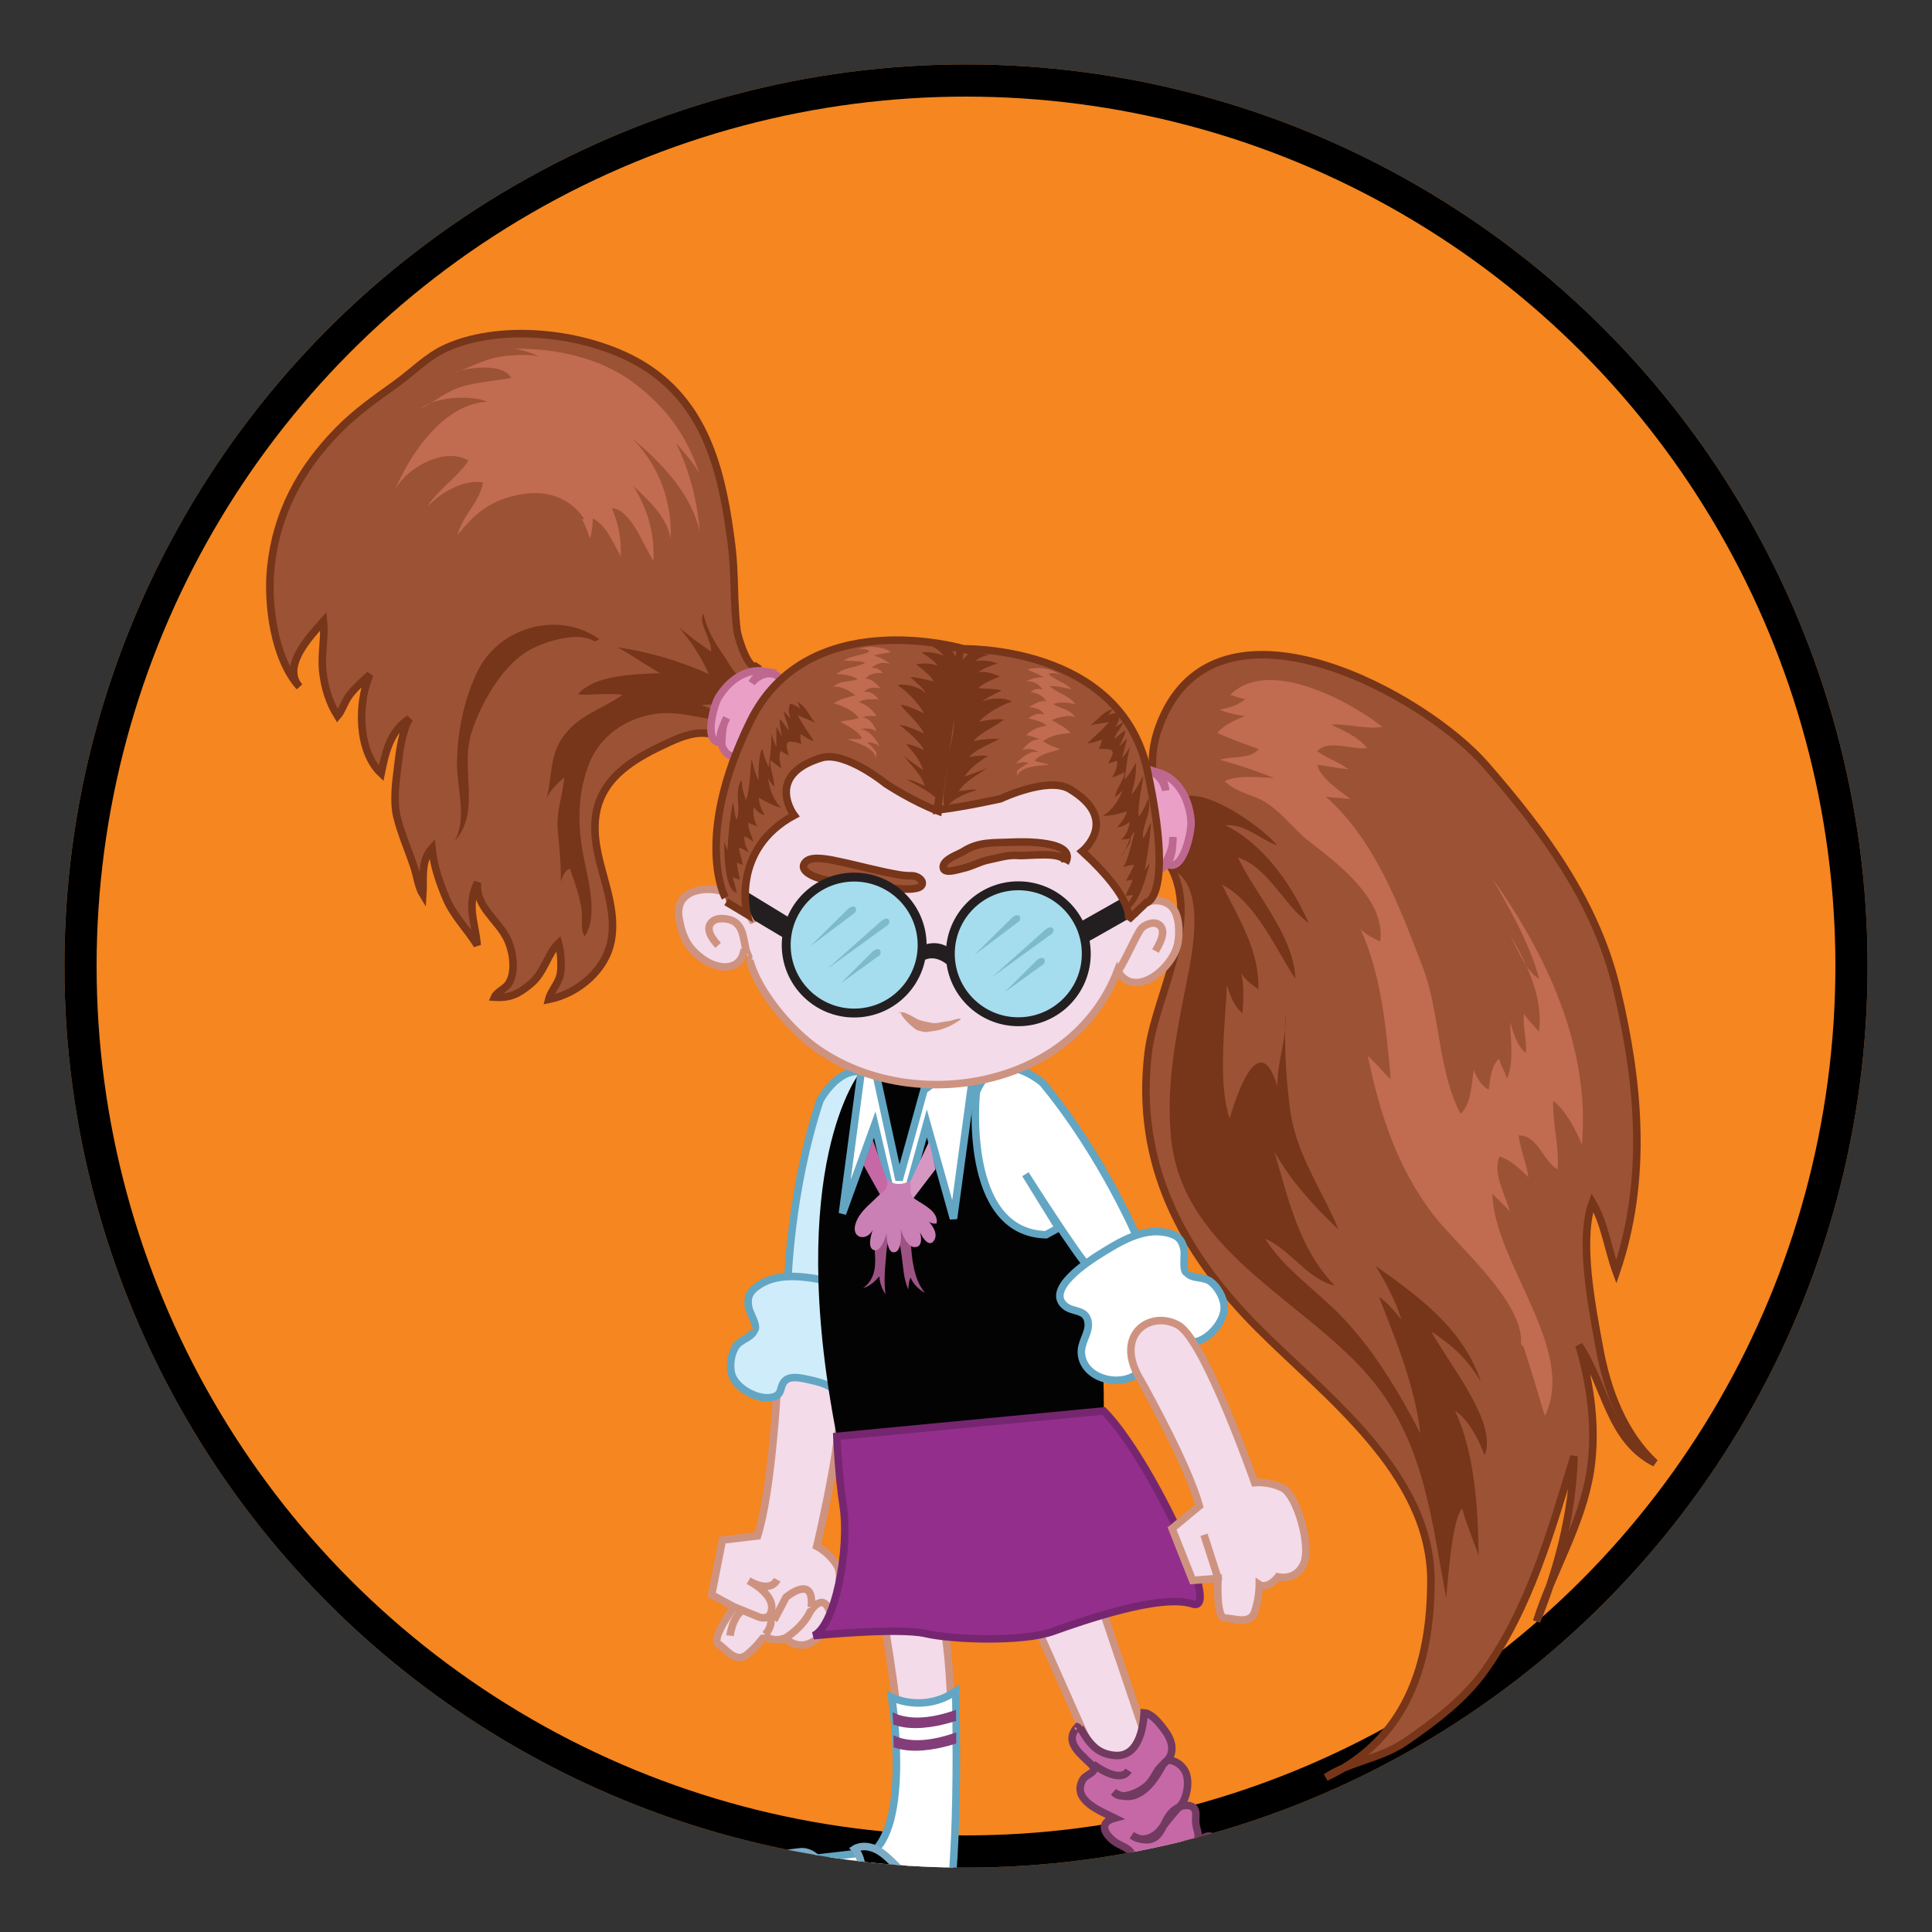 <?xml version="1.0" encoding="utf-8"?>
<!-- Generator: Adobe Illustrator 16.0.3, SVG Export Plug-In . SVG Version: 6.00 Build 0)  -->
<!DOCTYPE svg PUBLIC "-//W3C//DTD SVG 1.1//EN" "http://www.w3.org/Graphics/SVG/1.1/DTD/svg11.dtd">
<svg version="1.1" id="Layer_1" xmlns="http://www.w3.org/2000/svg" xmlns:xlink="http://www.w3.org/1999/xlink" x="0px" y="0px"
	 width="300px" height="300px" viewBox="0 0 300 300" enable-background="new 0 0 300 300" xml:space="preserve">
<rect x="0" y="0" width="300" height="300" fill="#333333" stroke="none"/>
<g>
	<defs>
		<circle id="SVGID_1_" cx="150" cy="150" r="140"/>
	</defs>
	<clipPath id="SVGID_2_">
		<use xlink:href="#SVGID_1_"  overflow="visible"/>
	</clipPath>
	
		<circle clip-path="url(#SVGID_2_)" fill="#F58620" stroke="#000000" stroke-width="10" stroke-linecap="round" stroke-linejoin="round" stroke-miterlimit="10" cx="150" cy="150" r="140"/>
	<g clip-path="url(#SVGID_2_)">
		<g>
			<path fill="#9B5235" stroke="#773519" stroke-width="1.167" d="M117.811,103.115c-1.354,1.998-3.245-4.171-3.373-5.223
				c-0.545-4.377-0.276-8.831-0.832-13.236c-1.357-10.699-3.652-21.488-13.377-27.697c-8.162-5.208-21.9-6.947-30.833-2.982
				c-3.069,1.361-5.216,3.701-7.897,5.625c-3.229,2.323-6.21,4.388-9,7.239c-5.881,6.007-9.598,12.872-10.457,21.357
				c-0.565,5.586,0.52,14.09,4.463,18.454c-2.853-3.226,1.729-7.92,3.722-10.192c0.261,2.581-0.412,5.208-0.098,7.875
				c0.285,2.416,0.978,4.757,2.285,6.845c0.647-0.731,1.052-2.088,1.696-3.009c0.941-1.355,2.178-2.339,3.326-3.43
				c-1.921,4.314-1.95,11.849,1.747,15.355c0.654-3.195,1.381-6.604,4.401-8.503c-1.13,1.798-1.547,5.074-1.794,7.181
				c-0.308,2.611-0.765,5.607-0.127,8.155c0.664,2.652,1.785,5.149,2.638,7.735c0.444,1.352,0.65,3.099,1.359,4.244
				c0.176-2.466-0.413-5.137,1.409-7.183c0.249,2.595,1.176,5.313,2.18,7.71c1.18,2.816,3.29,4.785,4.851,7.337
				c-0.316-3.738-1.693-5.938,0.039-9.75c-0.352,3.948,3.376,5.844,4.774,9.127c0.759,1.787,1.189,4.648,0.136,6.462
				c-0.55,0.952-1.905,1.373-2.271,2.233c2.416,0.164,3.702-0.475,5.59-2.031c2.168-1.781,2.626-4.686,4.359-6.351
				c0.347,1.271,0.452,3.019,0.349,4.334c-0.136,1.774-1.489,2.873-1.875,4.403c4.583-0.908,9.043-4.654,9.765-9.475
				c1-6.659-3.479-12.655-2.421-19.272c0.963-5.988,6.286-8.865,11.45-11.23c2.012-0.919,4.24-1.75,6.448-1.226
				c1.458,0.342,2.799,1.213,4.236,1.588c0.224,0.007-0.145-0.11-0.2-0.186"/>
			<path fill="#C16B51" d="M90.266,80.658c0.195,0.053,0.322,0,0.39-0.162c-2.251-3.324-5.93-4.458-9.906-3.708
				c-4.56,0.857-7.019,2.925-9.718,6.32c0.683-2.97,3.575-5.267,3.947-8.213c-3.314-0.425-6.504,1.639-8.689,3.825
				c1.788-2.746,4.701-4.594,6.454-7.189c-3.575-2.272-9.868,1.184-11.487,4.725c2.282-5.545,7.475-13.5,14.401-13.883
				c-2.611-1.095-8.203-0.744-10.43,1.114c2.425-1.165,4.046-2.787,6.791-3.533c2.404-0.654,4.917-0.838,7.348-1.257
				c-1.119-2.387-7.089-1.733-9.046-0.661c3.016-1.127,5.492-2.646,8.853-2.823c1.41-0.072,4.057-0.342,5.251,0.503
				c-1.519-0.803-2.931-1.324-4.639-1.548c6.25-0.174,13.509,1.407,18.542,5.214c5.159,3.897,8.232,8.079,10.292,14.21
				c-0.992-1.862-2.335-3.196-3.634-4.81c2.181,4.593,3.251,8.867,3.707,13.925c-1.311-6.036-5.964-10.821-10.511-14.619
				c4.142,4.15,6.25,9.899,5.946,15.692c-0.436-3.47-3.446-6.059-5.777-8.335c2.204,3.621,3.336,7.358,3.12,11.672
				c-1.367-1.995-3.504-8.13-6.45-8.19c1.024,2.396,1.514,4.854,1.359,7.473c-1.083-1.901-2.226-4.859-4.32-5.9
				c-0.047,1.098-0.121,2.08-0.426,3.124c-0.365-0.81-0.967-2.972-1.54-3.141"/>
			<path fill="#773519" d="M90.794,145.4c2.241-3.328,0.338-9.395-0.306-13.032c-0.832-4.691-0.769-9.303,0.999-13.812
				c1.699-4.349,5.867-7.135,10.408-7.72c3.79-0.491,6.861,0.841,10.413,1.027c-0.664-1.024-2.166-2.146-3.431-2.293
				c2.102-0.656,5.843,0.666,7.871,1.601c-0.317-0.421-1.144-1.145-1.266-1.706c-0.131-0.602,0.418-0.664,0.446-1.226
				c0.051-0.931-0.109-1.606-0.247-2.635c-1.608-0.606-2.328-2.417-3.262-3.752c-1.548-2.226-2.609-4.039-3.206-6.584
				c-0.853,1.468,1.369,4.129,1.193,5.9c-1.578-1.063-3.627-2.556-5.028-3.819c1.891,2.173,3.508,4.677,4.696,7.322
				c-4.607-2.042-9.18-3.429-14.181-4.157c2.142,1.153,4.389,2.752,6.602,4.016c-3.601,0.183-10.179,0.18-12.742,3.287
				c2.33,0.165,4.631-0.259,6.947,0.073c-3.471,2.421-7.186,3.191-9.6,7.025c-1.748,2.784-1.405,6.011-2.202,9.027
				c0.615-1.408,1.628-2.177,2.713-3.232c-0.218,2.911-1.295,5.255-0.986,8.32c0.265,2.632,0.493,5.235,0.474,7.895
				c0.18-0.79,0.637-1.846,1.377-2.029c0.776,1.994,1.503,4.206,1.829,6.338C90.497,142.47,90.087,144.494,90.794,145.4"/>
			<path fill="#773519" d="M92.373,99.607c-2.676-1.7-8.076,0.066-10.492,1.526c-4.003,2.417-7.229,8.166-8.635,12.508
				c-1.889,5.82,1.542,12.298-2.644,16.953c1.952-3.546,0.379-8.052,0.364-11.864c-0.018-4.814,1.117-10.417,3.294-14.691
				c3.491-6.837,12.644-9.195,18.81-4.784"/>
		</g>
		<path fill="#9B5235" stroke="#773519" stroke-width="1.167" d="M179.849,131.864c8.232,9.006-0.367,21.83-1.552,31.56
			c-2.09,17.169,5.169,30.906,17.082,42.845c10.562,10.583,26.806,22.559,26.809,39.143c0.006,13.063-3.861,24.735-16.304,30.573
			c3.686-2.455,8.461-2.877,12.284-5.488c4.424-3.024,9.109-6.542,12.25-10.894c7.127-9.87,10.522-22.154,13.99-33.468
			c-0.188,8.769-2.51,17.515-5.808,25.638c2.471-7.842,7.064-15.08,8.352-23.396c0.991-6.409,0.062-13.378-1.774-19.496
			c4.186,6.255,4.674,14.689,11.808,18.29c-4.875-4.564-7.396-11.177-8.591-17.703c-1.127-6.183-3.297-16.888-1.129-22.76
			c1.903,3.185,2.425,7.303,3.71,10.805c4.912-14.442,3.543-29.358,0.089-43.881c-3.232-13.593-11.288-24.421-20.357-34.839
			c-9.524-10.944-40.496-27.828-49.933-7.87c-2.45,5.177-2.272,9.489-0.515,14.776"/>
		<path fill="#773519" d="M182.315,135.154c5.238,3.018,2.594,14.028,1.632,18.909c-1.466,7.43-2.934,15.198-2.054,23.029
			c2.001,17.818,21.803,25.28,31.65,37.809c7.771,9.882,8.788,21.566,11.021,33.171c0.295-2.89,0.903-12.206,2.479-13.827
			c0.679,2.451,1.673,4.865,2.564,7.249c-0.112-7.224-0.589-15.858-3.68-22.429c2.05,1.241,3.735,4.546,4.594,6.91
			c2.187-5.067-5.945-14.716-8.271-19.233c3.594,2.415,5.398,4.129,7.675,7.715c-2.774-8.198-9.68-13.167-16.326-17.889
			c1.561,2.484,3.129,5.518,4.015,8.353c-1.024-1.286-2.121-2.591-3.478-3.554c2.708,7.035,5.501,13.614,6.427,21.229
			c-3.426-6.624-7.573-13.534-12.854-18.795c-3.954-3.936-8.192-6.705-11.272-11.458c3.98,1.692,6.404,6.177,10.809,7.298
			c-5.576-5.872-7.162-13.323-9.352-20.792c2.71,4.721,6.053,8.375,9.938,12.056c-2.483-6.005-6.388-11.412-7.408-17.955
			c-0.741-4.779-0.992-10.606-0.842-15.475c0.299,3.896-1.332,7.399-1.214,11.263c-2.686-8.96-6.105,0.36-7.421,4.933
			c-1.928-5.573-0.67-14.903-0.431-20.717c0.536,1.67,1.139,3.379,2.416,4.365c0.132-2.007,0.254-4.297-0.178-6.193
			c0.644,1.114,1.867,1.903,2.643,2.474c0.176-6.086-3.103-11.021-5.643-16.246c5.348,2.816,8.337,10.032,11.389,14.622
			c-0.274-6.781-6.149-12.946-8.918-18.836c4.714,1.513,7.172,7.508,10.99,10.171c-2.668-5.926-6.933-12.209-12.964-15.165
			c3.021-0.308,5.371,2.182,8.066,3.132c-2.138-2.746-13.816-11.358-16.413-5.99"/>
		<path fill="#F3DBE9" stroke="#CE9380" stroke-width="1.167" d="M120.659,216.026c0,0-0.834,15.519-3.016,22.462l-5.462,0.65
			l-1.68,8.496l3.476,1.881c0,0-3.648,4.989-2.43,5.774c1.218,0.788,2.663,3.015,4.388,1.682c1.725-1.334,2.907-3.163,2.907-3.163
			s0.556,1.366,3.097,0.559c0,0,1.94,2.119,4.469,0.438c2.523-1.684,4.86-9.536,3.622-11.631c-1.241-2.098-3.201-3.075-3.201-3.075
			s5.49-22.806,3.297-26.961C127.938,208.981,121.449,208.832,120.659,216.026z"/>
		<path fill="#CFECFB" stroke="#62A6C4" stroke-width="1.167" d="M127.317,170.898c0,0,4.356-8.358,10.099-2.413
			c0,0,10.072,19.49-2.026,24.586l-2.205-0.282l1.764-9.636c0,0-3,15.256-3.971,17.157l-8.652-1.196
			C122.326,199.114,122.685,184.888,127.317,170.898z"/>
		<path fill="#CFECFB" stroke="#62A6C4" stroke-width="1.167" d="M116.859,206.573c1.222,0.092-0.407-2.688-0.566-3.394
			c-0.407-1.813,0.147-2.713,1.619-3.668c3.109-2.017,7.285-1.252,10.767-0.594c2.11,0.396,10.091,2.039,7.907,5.635
			c-0.815,1.343-2.993,1.576-2.291,3.791c0.46,1.449,2.18,2.288,2.67,3.91c1.122,3.718-3.485,7.032-6.919,6.089
			c-0.642-1.5,0.583-1.768-0.965-2.876c-0.91-0.649-2.441-1.004-3.529-1.241c-0.974-0.212-2.548-0.591-3.428-0.001
			c-1.214,0.816-0.419,2.216-2,2.691c-2.23,0.675-5.925-1.315-6.519-3.554c-0.341-1.291-0.109-3.087,0.622-4.244
			c0.712-1.12,2.392-1.361,2.863-2.442"/>
		<path fill="#F3DBE9" stroke="#CE9380" stroke-width="1.167" d="M136.522,247.703c0.328,0.987,7.153,39.133,3.041,48.587
			l6.578,2.467c0,0,4.11-36.171-0.821-51.794C140.387,231.342,136.522,247.703,136.522,247.703z"/>
		<polyline fill="#F3DBE9" stroke="#CE9380" stroke-width="1.167" points="156.913,243.43 177.629,290.126 183.88,287.495 
			168.093,240.798 		"/>
		<path fill="#030303" d="M133.563,166.475c0,0-11.84,14.473-3.618,56.565l41.434-2.632c0,0,1.315-47.684-16.44-54.59
			L133.563,166.475z"/>
		<path fill="#FFFFFF" stroke="#62A6C4" stroke-width="1.167" d="M161.89,168.145c0,0-7.093-6.209-10.286,1.418
			c0,0-2.308,21.814,10.817,22.17l1.952-1.063l-5.145-8.338c0,0,8.335,13.125,9.931,14.544l7.626-4.256
			C176.785,192.619,171.288,179.495,161.89,168.145z"/>
		<path fill="#FFFFFF" stroke="#62A6C4" stroke-width="1.167" d="M184.591,197.584c-1.104,0.527-0.6-2.652-0.707-3.369
			c-0.279-1.833-1.124-2.474-2.84-2.828c-3.63-0.75-7.242,1.479-10.249,3.354c-1.82,1.137-8.66,5.567-5.318,8.125
			c1.245,0.953,3.36,0.381,3.509,2.7c0.099,1.517-1.199,2.921-1.067,4.612c0.305,3.875,5.8,5.288,8.661,3.161
			c0.051-1.633-1.189-1.437-0.148-3.03c0.613-0.938,1.91-1.822,2.84-2.437c0.829-0.552,2.155-1.479,3.191-1.246
			c1.428,0.32,1.197,1.91,2.843,1.78c2.322-0.182,5.044-3.377,4.783-5.68c-0.151-1.326-1.021-2.916-2.123-3.729
			c-1.066-0.784-2.722-0.398-3.551-1.236"/>
		<path fill="#F3DBE9" stroke="#CE9380" stroke-width="1.167" d="M121.938,254.367c0,0,2.672-1.57,3.864-4.128
			c0,0,2.216-3.58,3.239,0.683"/>
		<path fill="#F3DBE9" stroke="#CE9380" stroke-width="1.167" d="M120.178,251.603l1.875-3.578c0,0,4.432-3.752,3.922,1.533"/>
		<path fill="#F3DBE9" stroke="#CE9380" stroke-width="1.167" d="M113.359,253.99c0,0,0.509-4.262,3.238-4.433
			c2.728-0.173,4.146,2.022,2.245,4.251"/>
		<path fill="#F3DBE9" stroke="#CE9380" stroke-width="1.167" d="M113.977,249.516l3.472,1.406c0,0,2.216,1.191,2.386-1.195
			c0.172-2.386-3.578-4.262-3.578-4.262s3.24,2.046,4.431-0.171"/>
		<path fill="#942E8C" stroke="#762670" stroke-width="1.167" d="M129.946,223.04c0,0,0.238,5.958,0.971,10.664
			c1.079,6.945-1.313,18.97-4.602,20.286c0,0,13.153-1.316,17.428-0.33c4.278,0.988,15.128,1.316,19.732-0.329
			c4.604-1.644,16.771-5.918,21.705-4.273c4.933,1.645-6.893-23.059-13.8-29.965L129.946,223.04z"/>
		<path fill="#F3DBE9" stroke="#CE9380" stroke-width="1.167" d="M176.579,213.339c0,0,7.714,13.487,9.65,20.504l-4.233,3.509
			l3.195,8.05l3.942-0.307c0,0-0.361,6.171,1.09,6.171s3.873,1.089,4.597-0.97c0.727-2.055,0.727-4.232,0.727-4.232
			s1.21,0.846,2.905-1.211c0,0,2.782,0.726,3.989-2.058c1.21-2.781-1.088-10.645-3.266-11.733c-2.176-1.091-4.355-0.848-4.355-0.848
			s-7.762-22.138-11.854-24.438C178.869,203.473,173.337,206.866,176.579,213.339z"/>
		<line fill="#F3DBE9" stroke="#CE9380" stroke-width="1.167" x1="186.958" y1="238.319" x2="189.254" y2="245.459"/>
		<path fill="#C16B51" d="M236.165,208.735c0.613-6.489-9.884-15.269-13.565-20.054c-5.66-7.355-8.364-15.813-10.214-24.721
			c1.158,0.987,2.497,2.651,3.563,3.635c-0.629-7.541-1.496-16.41-4.705-23.366c0.769,0.917,2.187,1.51,3.073,1.967
			c0.9-6.529-6.664-12.154-11.03-15.543c-2.276-1.769-4.155-4.339-6.494-5.898c-2.073-1.384-4.908-1.659-6.625-3.474
			c2.227-1.008,5.188-0.534,7.643-0.493c-2.693-1.069-5.69-2.056-8.384-2.809c1.999-0.658,4.707-0.043,6.009-1.657
			c-2.11-0.774-4.489-1.605-6.419-2.523c1.062-1.264,2.761-1.999,4.274-2.601c-1.328-0.198-2.869-0.498-3.954-1.028
			c1.471-0.194,3.034-0.719,4.044-1.655c-0.937-0.018-1.65-0.477-2.368-0.596c5.808-5.955,18.536,0.905,23.653,4.953
			c-2.664,0.421-5.271-0.535-7.973-0.348c2.043,0.959,4.221,1.921,5.608,3.636c-2.482,0.313-6.113-1.42-7.746,0.496
			c1.506,1.089,3.528,1.761,4.856,2.804c-1.532-0.147-3.313-0.521-4.846-0.698c0.356,1.999,3.476,4.024,5.166,5.321
			c-1.281-0.194-2.656-0.168-3.879-0.39c7.707,6.786,11.452,17.127,15,26.268c2.798,7.214,2.358,16.16,5.938,22.965
			c1.656-1.383,1.678-4.62,2.064-6.82c0.419,1.322,1.351,2.601,2.305,3.11c0.229-1.746,0.422-3.797,1.636-4.845
			c0.2,1.107,0.977,2.08,1.197,3.128c1.135-2.46,0.555-6.037,0.505-8.8c0.518,1.728,1.088,3.743,2.415,4.783
			c0.238-2.056-0.536-4.029-0.257-6.1c0.458,0.885,1.667,1.997,2.303,2.801c0.743-5.194-1.907-10.695-4.479-15.029
			c1.086,2.132,2.531,5.761,4.52,6.826c-1.513-5.569-4.417-10.519-7.2-15.471c8.396,11.757,15.194,26.324,13.829,41.267
			c-0.794-2.142-2.592-5.488-4.446-6.827c-0.116,3.497,0.972,7.118,0.676,10.639c-2.266-1.272-3.099-5.398-6.053-5.266
			c0.282,2.105,1.213,4.314,1.543,6.5c-1.192-1.169-2.695-2.69-4.501-3.232c-1.134,2.561,0.938,5.979,1.609,8.577
			c-0.668-0.935-1.983-1.957-2.729-2.844c0.241,10.672,13.262,24.31,8.146,34.559c-1.07-3.603-2.093-7.09-3.298-10.739"/>
		<path fill="#FFFFFF" stroke="#62A6C4" stroke-width="1.167" d="M124.285,288.818l11.337-1.301c0,0,5.016,10.964-3.902,9.104
			c-8.921-1.856-8.921-1.856-8.921-1.856"/>
		<polygon fill="#FFFFFF" stroke="#62A6C4" stroke-width="1.167" points="150.433,164.236 143.482,169.252 139.61,183.243 
			135.562,164.59 133.893,165.206 130.813,188.436 135.829,174.619 139.522,190.281 143.92,174.443 148.06,189.226 151.313,165.206 
			152.194,164.679 		"/>
		<path fill="#C668A6" stroke="#723A60" stroke-width="1.167" d="M167.411,268.359c0.029-0.114-0.001-0.188-0.1-0.221
			c-1.942,2.05-0.067,3.736,1.406,5.157c0.419,0.405,1.319,1.08,1.107,1.612c-0.164,0.417-1.334,0.849-1.638,1.356
			c-1.938,3.267,2.801,4.993,4.907,6.047c-2.517,0.673-1.662,2.406-0.064,3.638c0.683,0.519,2.002,0.904,2.509,1.601
			c0.73,1-0.431,1.943-0.776,2.966c-0.836,2.46,1.231,3.453,3.189,4.216c0.978,0.381,1.138,0.193,2.002-0.403
			c0.93-0.646,1.872-1.24,2.91-1.707c2.585-1.165,7.714-1.702,6.501-5.695c-0.208-0.682-0.597-1.599-1.381-1.787
			c-0.929-0.222-1.752,0.798-2.434,1.307c-1.236,0.925-2.179,1.992-3.185,3.164c-0.712,0.834-1.42,1.163-2.374,1.641
			c1.781-0.514,4.577-3.426,5.559-4.805c1.127-1.578,0.032-2.119,0.125-4.036c0.051-0.982,0.102-1.771-1.004-2.032
			c-0.933-0.221-2.054,0.336-2.708,1.024c-1.636,1.72-1.526,4.764-4.646,4.217c-0.576-0.102-1.023-0.354-1.537-0.61
			c1.501,1.167,3.496,0.351,4.503-0.995c0.956-1.28,1.895-2.431,2.98-3.606c1.072-1.162,1.467-3.676,0.881-5.126
			c-0.325-0.805-1.03-1.464-1.804-1.778c-1.328-0.539-1.653,0.346-2.263,1.403c-1.54,2.661-3.971,5.299-7.114,3.398
			c1.147,1.384,4.053-0.081,5.084-0.987c0.632-0.555,1.023-1.196,1.429-1.933c0.495-0.896,1.092-1.329,1.763-2.031
			c1.144-1.192,0.801-2.91-0.052-4.19c-0.674-1.011-2.216-3.11-3.527-3.196c-0.156,2.811-1.06,6.956-4.633,6.609
			c-2.874-0.277-3.993-2.089-5.316-4.317"/>
		<g>
			<defs>
				<path id="SVGID_3_" d="M167.411,268.359c0.029-0.114-0.001-0.188-0.1-0.221c-1.942,2.05-0.067,3.736,1.406,5.157
					c0.419,0.405,1.319,1.08,1.107,1.612c-0.164,0.417-1.334,0.849-1.638,1.356c-1.938,3.267,2.801,4.993,4.907,6.047
					c-2.517,0.673-1.662,2.406-0.064,3.638c0.683,0.519,2.002,0.904,2.509,1.601c0.73,1-0.431,1.943-0.776,2.966
					c-0.836,2.46,0.627,3.467,2.583,4.229c0.979,0.38,1.676,1.521,2.54,0.923c0.929-0.645,3.812-0.225,4.849-0.691
					c2.584-1.165,5.844-4.057,4.631-8.05c-0.208-0.682-0.597-1.599-1.381-1.787c-0.929-0.222-1.752,0.798-2.434,1.307
					c-1.236,0.925-2.179,1.992-3.185,3.164c-0.712,0.834-1.42,1.163-2.374,1.641c1.781-0.514,4.577-3.426,5.559-4.805
					c1.127-1.578,0.032-2.119,0.125-4.036c0.051-0.982,0.102-1.771-1.004-2.032c-0.933-0.221-2.054,0.336-2.708,1.024
					c-1.636,1.72-1.526,4.764-4.646,4.217c-0.576-0.102-1.023-0.354-1.537-0.61c1.501,1.167,3.496,0.351,4.503-0.995
					c0.956-1.28,1.895-2.431,2.98-3.606c1.072-1.162,1.467-3.676,0.881-5.126c-0.325-0.805-1.03-1.464-1.804-1.778
					c-1.328-0.539-1.653,0.346-2.263,1.403c-1.54,2.661-3.622,6.093-6.765,4.195c1.147,1.382,3.703-0.878,4.734-1.784
					c0.632-0.555,1.023-1.196,1.429-1.933c0.495-0.896,1.092-1.329,1.763-2.031c1.144-1.192,0.801-2.91-0.052-4.19
					c-0.674-1.011-2.216-3.11-3.527-3.196c-0.156,2.811-1.06,6.956-4.633,6.609c-2.874-0.277-3.993-2.089-5.316-4.317"/>
			</defs>
			<clipPath id="SVGID_4_">
				<use xlink:href="#SVGID_3_"  overflow="visible"/>
			</clipPath>
			<g clip-path="url(#SVGID_4_)">
				<circle fill="#76BCBD" cx="180.058" cy="295.38" r="1.616"/>
			</g>
		</g>
		<path fill="#C668A6" stroke="#723A60" stroke-width="1.167" d="M169.719,273.928c0,0,4.115,3.214,5.521,1.008"/>
		<path fill="#FFFFFF" stroke="#62A6C4" stroke-width="1.167" d="M138.46,263.55c0,0,4.816,2.508,9.935-0.904
			c0,0,0.803,31.212-2.006,36.531l-9.835-3.011c0,0-4.691-5.375-0.931-8.648C141.379,282.501,138.46,263.55,138.46,263.55z"/>
		<g>
			<defs>
				<path id="SVGID_5_" d="M138.46,263.55c0,0,4.816,2.508,9.935-0.904c0,0,0.803,31.212-2.006,36.531l-9.835-3.011
					c0,0-6.822-2.786-2.417-5.117C140.452,287.704,138.46,263.55,138.46,263.55z"/>
			</defs>
			<clipPath id="SVGID_6_">
				<use xlink:href="#SVGID_5_"  overflow="visible"/>
			</clipPath>
			<g clip-path="url(#SVGID_6_)">
				<path fill="#833D79" d="M137.154,264.752c0,0,3.009,4.316,12.948,0.102l-0.104,1.807c0,0-8.029,3.412-12.544,0.501"/>
				<path fill="#833D79" d="M137.154,268.268c0,0,3.009,4.313,12.948,0.099l-0.104,1.807c0,0-8.029,3.414-12.544,0.501"/>
			</g>
		</g>
		<path fill="#010101" stroke="#7CACC5" stroke-width="1.167" d="M106.46,300.705c0,0,4.003-11.854,17.622-13.136
			c0,0,2.909-0.683,4.323,3.845c0.802,2.563,2.084,3.365,3.842,2.563c1.767-0.802,2.248-4.806,0.485-6.889
			c0,0,1.921-1.281,4.646,0.96c2.723,2.242,7.368,8.812,10.571,3.045c0,0,2.402,5.127,1.283,9.452
			C148.112,304.871,110.143,305.353,106.46,300.705z"/>
		<g>
			<defs>
				<path id="SVGID_7_" d="M106.46,300.705c0,0,4.003-11.854,17.622-13.136c0,0,2.909-0.683,4.323,3.845
					c0.802,2.563,2.084,3.365,3.842,2.563c1.767-0.802,2.248-4.806,0.485-6.889c0,0,1.921-1.281,4.646,0.96
					c2.723,2.242,7.368,8.812,10.571,3.045c0,0,2.402,5.127,1.283,9.452C148.112,304.871,110.143,305.353,106.46,300.705z"/>
			</defs>
			<clipPath id="SVGID_8_">
				<use xlink:href="#SVGID_7_"  overflow="visible"/>
			</clipPath>
			<path clip-path="url(#SVGID_8_)" fill="#7CACC5" d="M105.144,298.854c0,0,22.286,7.239,47.384-0.744l-0.742,7.621H105.33
				l-1.486-5.763"/>
		</g>
		<g>
			<path fill="#010101" stroke="#7CACC5" stroke-width="1.167" d="M185.266,290.475c0,0-18.342,0.121-19.359,11.989
				c0,0,1.148,5.724,19.325,6.953c18.178,1.228,22.455-5.646,22.455-5.646S207.653,291.744,185.266,290.475z"/>
			<g>
				<defs>
					<path id="SVGID_9_" d="M185.266,290.475c0,0-18.342,0.121-19.359,11.989c0,0,1.148,5.724,19.325,6.953
						c18.178,1.228,22.455-5.646,22.455-5.646S207.653,291.744,185.266,290.475z"/>
				</defs>
				<clipPath id="SVGID_10_">
					<use xlink:href="#SVGID_9_"  overflow="visible"/>
				</clipPath>
				<path clip-path="url(#SVGID_10_)" fill="#7CACC5" d="M164.425,300.494c0,0,4.599,6.058,22.032,6.527
					c17.436,0.471,22.308-5.796,22.308-5.796l-0.055,5.563l-23.196,4.585l-16.959-3.021"/>
			</g>
		</g>
		<path fill="#C668A6" stroke="#723A60" stroke-width="1.167" d="M180.227,292.688c0,0-3.223,0.59-4.222,1.474
			c0,0-2.84,3.062,2.917,1.922c5.756-1.142,13.353-0.796,14.476-0.132c0,0,4.289,0.016,1.093-2.085
			C190.194,291.047,180.855,292.769,180.227,292.688z"/>
		<polygon fill="#C668A6" points="135.544,177.053 139.238,187.59 138.518,188.852 134.104,180.926 		"/>
		<polygon fill="#D698C3" points="144.281,177.232 139.688,187.05 139.962,188.489 145.271,181.555 		"/>
		<path fill="#9D5284" d="M135.748,191.989c-0.083,2.746,1.023,6.047-1.733,8.028c0.971-0.231,1.872-1.067,2.541-1.833
			c-0.016,0.839,0.438,2.089,0.946,2.763c-0.221-1.738-0.162-3.41,0.03-5.173c0.102-0.913,0.094-2.946,0.735-3.64
			c1.24-1.338,1.58,1.73,1.718,2.675c0.273,1.835,0.285,3.734,1.064,5.429c0.021-0.622,0.077-1.353,0.354-1.847
			c0.387,0.99,1.299,1.87,2.237,2.374c-1.758-2.058-2.069-5.372-2.211-7.942c-0.059-1.104-0.094-2.03-0.972-2.72
			c-1.088-0.858-2.883-0.496-3.88,0.348"/>
		<path fill="#CA80B5" d="M138.945,183.942c-0.83-0.096-3.036,2.255-3.792,2.929c-0.959,0.859-1.991,1.981-2.336,3.251
			c-0.614,2.231,1.818,2.667,2.706,0.849c-0.231,0.688-0.927,2.874,0.229,3.155c1.012,0.247,1.835-1.97,1.892-2.691
			c0.063,0.773,0.138,3.498,1.453,2.958c0.939-0.389,0.911-3.147,0.674-3.905c0.176,0.948,1.05,3.15,2.248,3.165
			c1.484,0.021,0.996-2.122,0.587-3.049c0.204,1.022,1.659,3.563,2.523,1.859c0.651-1.278-1.006-3.113-1.999-3.683
			c0.654,0.572,1.345,1.411,2.306,1.181c0.344-1.854-2.111-2.894-3.298-3.74c-1.183-0.849-0.478-1.489-0.884-2.817
			c-0.898,0.524-2.68,0.75-3.466-0.338c0.145,0.513-0.146,1.596-0.507,2.029"/>
		<path fill="#F3DBE9" stroke="#CE9380" stroke-width="1.167" d="M115.555,147.38c-0.439,3.417-3.865,3.29-6.244,1.653
			c-2.461-1.699-3.339-3.459-3.86-6.428c-0.627-3.563,2.337-4.792,5.445-4.459c2.875,0.311,4.797,2.746,6.117,5.083
			c-1.031-3.926-3.302-9.294-1.308-12.794c3.04-5.333,2.812-12.994,8.715-14.237c6.559-1.382,24.727-3.011,30.796-0.29
			c6.021,2.698,9.767,0.64,14.818,4.939c2.667,2.267,6.88,17.433,6.108,21.382c0.672-2.696,4.314-3.021,5.813-1.416
			c1.21,1.304,1.248,4.055,0.929,5.702c-0.751,3.846-6.787,8.842-9.342,4.187c-7.229,18.821-32.701,22.488-47.146,11.767
			c-4.043-3-8.692-8.648-9.974-13.35"/>
		<path fill="none" stroke="#CE9380" stroke-width="1.167" d="M111.513,146.792c-0.85-0.908-2.301-2.752-0.726-3.824
			c0.836-0.566,2.528-0.344,3.311,0.2c1.7,1.18,1.237,3.66,2.157,5.368c0.048,0.138-0.019,0.195-0.204,0.166"/>
		<path fill="none" stroke="#CE9380" stroke-width="1.167" d="M179.418,147.675c0.513-0.914,1.633-2.754,0.837-3.812
			c-0.705-0.93-2.214-0.482-2.945,0.21c-0.823,0.773-3.358,7.03-4.151,7.108"/>
		<path fill="#9B5235" stroke="#773519" stroke-width="1.167" d="M165.434,133.852c-0.313-1.786-5.891-0.87-7.338-1.016
			c-1.496-0.146-3.21,0.399-4.663,0.699c-1.33,0.277-2.551,1.018-3.879,1.298c-0.737,0.155-3.073,0.988-3.099-0.174
			c-0.024-1.237,2.412-1.993,3.09-2.428c2.467-1.585,4.693-1.322,7.62-1.463c1.534-0.075,10.225-0.292,8.269,3.246"/>
		<path fill="#9B5235" stroke="#773519" stroke-width="1.167" d="M141.152,136.001c1.735-0.247,3.056,1.533,1.1,1.944
			c-1.489,0.317-3.787-0.072-5.298-0.198c-3.219-0.261-6.989-0.498-10.016-1.457c-1.16-0.368-3.055-1.385-1.727-2.56
			c0.986-0.867,3.728-0.235,4.868,0c3.254,0.672,6.315,1.564,9.619,2.118c0.605,0.101,1.137,0.118,1.769,0.153"/>
		<path fill="#231F20" d="M164.732,148.474c0.385,0,11.604-6.438,11.604-6.438v-2.695v-1.06l-12.173,6.895"/>
		<path fill="#CE9380" d="M149.181,158.172c-0.866-0.016-1.251,0.346-2.045,0.406c-0.767,0.053-1.783,0.438-2.521,0.249
			c-0.836-0.211-1.094-0.167-2.019-0.504c-0.453-0.165-2.263-1.452-2.859-1.095c-0.525,0.318,0.01-0.381,0.169,0.169
			c0.185,0.64,2.03,2.441,2.605,2.604c1.335,0.393,1.132,0.244,2.522,0.087c1.136-0.13,2.775-0.759,4.146-1.798
			c-0.046,0-0.064,0.023-0.061,0.072"/>
		<path fill="#231F20" d="M133.851,151.344"/>
		<path fill="#231F20" d="M147.051,149.764c0,0-2.213-2.019-4.236-0.192l-0.286-2.403c0,0,2.598-1.735,5.102,0.19"/>
		<path fill="#231F20" d="M125.604,147.793c-0.386,0-8.477-4.888-8.477-4.888l-1.54-2.794l-0.388-2.115l11.203,6.837"/>
		<path fill="#EAA0C6" stroke="#BE6890" stroke-width="1.167" d="M114.535,117.251c-1.303,0.584-2.182-0.588-2.539-1.732
			c-0.47-1.51,0.244-2.706,0.833-4.036c-0.692,1.202-0.675,2.428-0.748,3.761c-2.981,0.428-1.246-5.732-0.55-6.893
			c1.502-2.494,4.122-4.641,7.288-4.109c-0.755,0.347-1.647,1.061-2.083,1.801c1.754-2.233,5.102-1.937,4.955,1.288
			c-0.152,3.305-3.243,5.062-4.579,7.652"/>
		<path fill="#EAA0C6" stroke="#BE6890" stroke-width="1.167" d="M177.604,134.783c0.988,1.217,2.428,0.506,3.343-0.436
			c1.204-1.245,1.104-2.767,1.184-4.363c0.085,1.521-0.543,2.71-1.135,4.053c2.706,1.896,4.061-4.993,3.951-6.471
			c-0.23-3.187-1.737-6.584-5.093-7.629c0.563,0.71,1.085,1.852,1.147,2.791c-0.614-3.055-4.034-4.417-5.485-1.193
			c-1.49,3.309,0.665,6.558,0.693,9.755"/>
		<circle fill="#231F20" cx="158.122" cy="148.101" r="11.247"/>
		<circle fill="#A5DDEE" cx="158.121" cy="148.101" r="9.864"/>
		<path fill="#7EBBC9" d="M162.093,149.668l-6.087,4.396l5.021-5.001c0,0,0.666-0.565,1.066-0.223
			C162.39,149.094,162.157,149.572,162.093,149.668z"/>
		<path fill="#7EBBC9" d="M163.437,144.925l-9.492,6.875l8.429-7.481c0,0,0.664-0.564,1.063-0.223
			C163.737,144.352,163.504,144.829,163.437,144.925z"/>
		<path fill="#7EBBC9" d="M158.273,143.046l-6.992,5.252l5.928-5.861c0,0,0.666-0.562,1.064-0.219
			C158.576,142.47,158.342,142.95,158.273,143.046z"/>
		<circle fill="#231F20" cx="132.636" cy="146.75" r="11.246"/>
		<path fill="#A5DDEE" d="M122.773,146.75c0,5.451,4.416,9.865,9.86,9.865c5.45,0,9.863-4.414,9.863-9.865
			c0-5.448-4.414-9.863-9.863-9.863C127.189,136.887,122.773,141.302,122.773,146.75z"/>
		<path fill="#7EBBC9" d="M136.609,148.32l-6.09,4.393l5.023-5c0,0,0.664-0.562,1.067-0.22
			C136.905,147.745,136.674,148.223,136.609,148.32z"/>
		<path fill="#7EBBC9" d="M137.951,143.574l-9.493,6.881l8.429-7.488c0,0,0.667-0.561,1.064-0.219
			C138.25,143.003,138.018,143.481,137.951,143.574z"/>
		<path fill="#7EBBC9" d="M132.789,141.697l-6.992,5.254l5.925-5.859c0,0,0.666-0.563,1.067-0.223
			C133.086,141.124,132.853,141.6,132.789,141.697z"/>
		<path fill="#9B5235" stroke="#773519" stroke-width="1.167" d="M112.776,140.057l3.243,1.946c0,0-2.595-10.055,7.298-15.407
			c0,0-4.673-6.213,4.214-8.917c3.73-1.136,10.057,4.05,10.057,4.05s4.211,2.759,8.103,4.217l3.569-25.293
			c0,0-23.835-6.813-32.756,11.348c-8.919,18.163-3.89,27.404-3.89,27.404"/>
		<path fill="#773519" d="M146.18,125.136c-0.623-1.789-3.757-3.072-5.309-4.102c0.961,0.114,1.814,0.689,2.735,0.973
			c-0.533-1.742-2.146-3.181-3.276-4.615c0.935,0.744,1.95,1.48,2.98,2.161c-0.396-1.489-1.563-2.848-2.596-4.002
			c0.908,0.053,1.937,0.53,2.748,0.946c-0.75-1.567-2.547-2.815-3.765-3.967c1.259,0.23,2.623,0.818,3.78,1.366
			c-0.873-1.784-2.518-2.914-3.637-4.467c1.208,0.151,2.501,0.787,3.619,1.34c-0.838-1.662-2.584-3.35-4.085-4.393
			c1.372-0.269,3.429,0.313,4.432,1.286c-0.593-1.004-1.664-1.693-2.421-2.532c1.145,0.066,2.416,0.444,3.581,0.677
			c-0.533-1.069-1.854-1.926-2.724-2.675c1.156-0.138,2.264-0.195,3.361,0.247c-0.652-0.902-1.633-1.496-2.49-2.083
			c1.073-0.122,2.446,0.081,3.409,0.569c-0.4-0.642-1.073-1.167-1.8-1.474c1.216-0.019,3.205,0.266,4.074,0.711
			c-0.303-0.039-0.65,0.079-0.94,0.079c2.231,2.409,1.324,9.263,0.754,12.283c-0.395,2.104-0.511,3.451-0.971,5.515
			c-0.373,1.668-1.76,4.608-2.547,5.883"/>
		<path fill="#773519" d="M113.588,137.624c0.181,0.402,0.473,0.784,0.778,1.085c-0.003-0.812-0.444-1.75-0.597-2.517
			c0.205,0.147,0.885,0.299,1.092,0.438c-0.079-0.897-0.398-1.81-0.434-2.714c0.194,0.131,0.692,0.267,0.918,0.454
			c-0.101-0.908-0.513-1.801-0.598-2.724c0.555,0.099,1.096,0.475,1.582,0.768c-0.501-0.71-0.763-1.701-0.767-2.555
			c0.467,0.153,1.019,0.504,1.411,0.903c-0.184-0.992-0.889-1.963-0.768-3.016c0.431,0.269,0.934,0.368,1.425,0.574
			c-0.624-0.92-0.709-1.916-0.605-3.006c0.403,0.53,0.991,1.118,1.691,1.262c-0.451-0.857-0.901-1.792-0.879-2.719
			c1.069,0.63,2.297,1.306,3.476,1.577c-1.284-1.25-1.81-2.934-2.059-4.624c0.271,0.488,0.586,0.942,0.949,1.361
			c0.06-1.336-0.667-2.688-0.591-4.154c0.53,0.388,1.129,0.939,1.73,1.267c-0.253-0.83-0.508-1.906-0.094-2.716
			c0.329,0.309,0.866,0.521,1.233,0.776c-0.688-2.354-0.394-2.516,1.986-1.834c-0.209-0.496-0.199-1.01-0.154-1.544
			c0.649,0.393,1.265,0.928,2.067,1.095c-0.89-1.324-1.833-2.633-2.52-4.041c0.856,0.473,1.9,0.739,2.722,1.248
			c-0.936-1.128-1.434-2.658-2.799-3.286c0.224,0.326,0.333,0.791,0.485,1.06c-0.462-0.312-1.014-0.685-1.567-0.772
			c-0.346,0.746-0.22,1.62,0.068,2.362c-0.36-0.417-0.707-0.8-1.081-1.191c0.112,1.031,0.754,1.975,0.788,2.979
			c-0.496-0.557-0.825-1.279-1.398-1.722c-0.065,0.923,0.249,1.78,0.299,2.695c-0.224-0.532-0.497-1.053-0.825-1.52
			c0.017,1.045-0.003,2.092,0.012,3.137c-0.331-0.719-0.601-1.436-0.822-2.172c0.168,1.706-0.212,3.588-0.355,5.291
			c-0.474-0.75-0.848-2.071-1.056-2.896c-0.531,1.256-0.587,3.546-0.521,4.957c-0.597-0.94-0.81-2.386-1.105-3.333
			c-0.236,2.008-0.227,4.503-0.847,6.415c-0.374-0.945-0.712-2.12-0.682-3.172c-1.275,1.645-0.032,4.453-0.778,6.176
			c-0.404-0.704-0.307-1.916-0.613-2.608c-0.465,2.432-0.674,4.918-0.838,7.395c-0.132-0.456-0.36-0.9-0.502-1.358
			c0.031,2.07,0.076,6.725,1.629,7.895"/>
		<path fill="#C16B51" d="M135.964,117.679c-0.186-1.661-3.194-2.436-4.493-2.923c0.79,0.005,1.585,0.019,2.362-0.022
			c-0.36-1.202-2.368-2.041-3.371-2.7c0.943-0.159,2.049-0.239,2.882-0.557c-0.88-1.179-2.451-1.825-3.856-2.272
			c0.961-0.698,2.171-0.911,3.348-1.252c-0.913-0.656-2.305-1.5-3.463-1.292c1.101-1.055,2.523-0.724,3.823-1.184
			c-0.798-0.58-2.296-0.796-3.346-0.799c1.178-1.085,3.198-0.981,4.515-1.756c-0.95-0.348-2.263-0.27-3.379-0.356
			c1.243-0.803,2.887-0.756,4.03-1.423c-0.439-0.405-1.128-0.42-1.76-0.319c1.493-0.658,3.847-0.442,5.126,0.44
			c-0.896,0.171-1.809,0.278-2.689,0.523c0.895,0.252,1.781,0.668,2.482,1.311c-1.071-0.38-2.04-0.081-2.844,0.603
			c0.68-0.057,1.338,0.22,1.72,0.818c-1.013-0.032-1.939,0.01-2.65,0.846c1.02-0.008,1.661,0.88,2.344,1.506
			c0.063,0.053,0.064,0.048,0.011-0.011c-0.896-0.108-1.98-0.202-2.562,0.571c0.959-0.126,1.639,0.408,2.207,1.144
			c-1.02,0.057-2.207-0.138-3.019,0.47c1.042,0.282,2.198,1.201,2.727,2.115c-0.744,0.054-1.535-0.051-2.198,0.205
			c1.151,0.107,1.796,1.275,2.237,2.205c-0.713-0.449-1.764-0.617-2.57-0.259c1.298-0.146,2.521,1.581,3.014,2.567
			c-0.554-0.377-1.224-0.657-1.914-0.599c0.495,0.43,1.069,1.087,1.448,1.587"/>
		<path fill="#9B5235" stroke="#773519" stroke-width="1.167" d="M178.281,139.892l-3.078,2.919c0,0,1.134-3.026-7.167-10.61
			c0,0,6.035-4.9-1.936-9.672c-3.346-2.003-10.735,1.505-10.735,1.505s-5.707,1.279-9.836,1.751l3.604-25.031
			c0,0,24.778-0.845,29.038,18.937c4.262,19.778-0.214,20.528-0.214,20.528"/>
		<path fill="#773519" d="M146.914,125.457c1.08-1.558,3.066-2.239,4.836-2.814c-0.955-0.146-1.931,0.175-2.894,0.203
			c0.98-1.53,2.922-2.488,4.392-3.567c-1.097,0.467-2.277,0.905-3.448,1.285c0.785-1.332,2.271-2.324,3.575-3.159
			c-0.89-0.192-2.008-0.009-2.899,0.174c1.136-1.312,3.207-2.031,4.685-2.814c-1.269-0.114-2.739,0.083-4.001,0.301
			c1.313-1.483,3.201-2.128,4.7-3.325c-1.203-0.178-2.62,0.088-3.848,0.319c1.256-1.374,3.392-2.533,5.112-3.136
			c-1.247-0.626-3.383-0.62-4.612,0.048c0.839-0.807,2.061-1.189,3.015-1.789c-1.124-0.241-2.444-0.217-3.631-0.306
			c0.802-0.89,2.305-1.359,3.338-1.849c-1.078-0.441-2.128-0.797-3.3-0.663c0.869-0.691,1.975-1.004,2.955-1.339
			c-0.997-0.404-2.379-0.578-3.437-0.366c0.559-0.511,1.348-0.837,2.131-0.937c-1.167-0.348-3.16-0.606-4.118-0.409
			c0.306,0.043,0.605,0.25,0.886,0.328c-2.794,1.72-2.011,8.302-2.271,11.364c-0.179,2.131-0.916,4.049-1.028,6.158
			c-0.109,2.078-0.851,4.447-0.393,6.035"/>
		<path fill="#773519" d="M175.781,140.388c-0.274,0.348-0.648,0.649-1.021,0.868c0.2-0.787,0.854-1.593,1.187-2.299
			c-0.23,0.094-0.926,0.077-1.162,0.159c0.294-0.851,0.826-1.661,1.079-2.528c-0.217,0.084-0.736,0.091-1.003,0.219
			c0.321-0.856,0.936-1.624,1.241-2.499c-0.563-0.036-1.18,0.198-1.723,0.362c0.657-0.567,1.582-4.654,1.795-5.478
			c-0.491,0.029-1.541,3.428-2.021,3.722c0.421-0.92,1.336-1.687,1.477-2.743c-0.486,0.156-0.997,0.131-1.521,0.213
			c0.829-0.743,1.149-1.688,1.313-2.772c-0.521,0.42-1.234,0.848-1.948,0.818c0.649-0.725,1.31-1.521,1.515-2.424
			c-1.19,0.35-2.546,0.707-3.756,0.686c1.547-0.903,2.465-2.412,3.114-3.99c-0.377,0.409-0.792,0.774-1.247,1.095
			c0.266-1.31,1.298-2.451,1.578-3.891c-0.612,0.247-1.323,0.636-1.985,0.813c0.447-0.747,0.95-1.729,0.749-2.611
			c-0.396,0.215-0.966,0.294-1.383,0.453c1.23-2.119,0.987-2.344-1.483-2.261c0.319-0.43,0.435-0.933,0.518-1.462
			c-0.725,0.228-1.446,0.596-2.27,0.564c1.183-1.069,2.413-2.111,3.421-3.314c-0.942,0.252-2.019,0.258-2.94,0.556
			c1.184-0.866,2.034-2.233,3.512-2.51c-0.296,0.261-0.517,0.685-0.728,0.909c0.526-0.191,1.146-0.423,1.706-0.372
			c0.153,0.809-0.175,1.625-0.636,2.275c0.453-0.316,0.88-0.602,1.335-0.893c-0.357,0.974-1.208,1.732-1.482,2.699
			c0.617-0.419,1.11-1.042,1.772-1.334c-0.162,0.913-0.673,1.67-0.94,2.545c0.345-0.464,0.733-0.903,1.166-1.277
			c-0.27,1.013-0.503,2.032-0.771,3.043c0.493-0.619,0.931-1.248,1.327-1.91c-0.582,1.618-0.664,3.531-0.938,5.219
			c0.641-0.614,1.32-1.802,1.721-2.558c0.217,1.348-0.284,3.587-0.688,4.94c0.806-0.771,1.365-2.121,1.879-2.969
			c-0.259,2.007-0.873,4.424-0.733,6.432c0.594-0.828,1.207-1.888,1.433-2.914c0.84,1.905-1.048,4.329-0.739,6.181
			c0.562-0.584,0.758-1.781,1.226-2.385c-0.136,2.477-0.536,4.941-0.976,7.382c0.24-0.414,0.566-0.79,0.815-1.2
			c-0.534,2.003-1.697,6.506-3.487,7.268"/>
		<path fill="#C16B51" d="M157.922,120.489c0.578-1.567,3.683-1.589,5.063-1.75c-0.769-0.185-1.542-0.363-2.286-0.592
			c0.638-1.079,2.793-1.406,3.922-1.803c-0.873-0.383-1.924-0.731-2.66-1.24c1.138-0.93,2.822-1.172,4.287-1.27
			c-0.758-0.913-1.883-1.408-2.938-2.023c1.041-0.418,2.597-0.898,3.668-0.421c-0.814-1.288-2.272-1.309-3.42-2.068
			c0.914-0.369,2.42-0.22,3.435,0.031c-0.883-1.339-2.863-1.724-3.953-2.795c1.006-0.11,2.264,0.285,3.365,0.469
			c-1.015-1.08-2.619-1.43-3.564-2.353c0.519-0.287,1.194-0.134,1.782,0.116c-1.289-1-3.622-1.357-5.083-0.812
			c0.831,0.38,1.695,0.708,2.489,1.158c-0.929,0.025-1.889,0.217-2.729,0.669c1.13-0.11,2,0.415,2.616,1.274
			c-0.646-0.219-1.354-0.111-1.872,0.377c0.992,0.215,1.882,0.48,2.37,1.461c-0.987-0.255-1.825,0.454-2.638,0.894
			c-0.075,0.039-0.075,0.032-0.005-0.013c0.89,0.113,1.967,0.284,2.344,1.175c-0.903-0.354-1.688,0-2.415,0.574
			c0.971,0.303,2.173,0.399,2.814,1.185c-1.085,0.022-2.424,0.638-3.158,1.396c0.706,0.233,1.501,0.319,2.078,0.728
			c-1.141-0.175-2.047,0.806-2.694,1.599c0.796-0.266,1.854-0.169,2.546,0.369c-1.224-0.454-2.819,0.93-3.539,1.766
			c0.629-0.234,1.348-0.341,1.997-0.118c-0.582,0.295-1.3,0.792-1.784,1.191"/>
	</g>
</g>
</svg>
